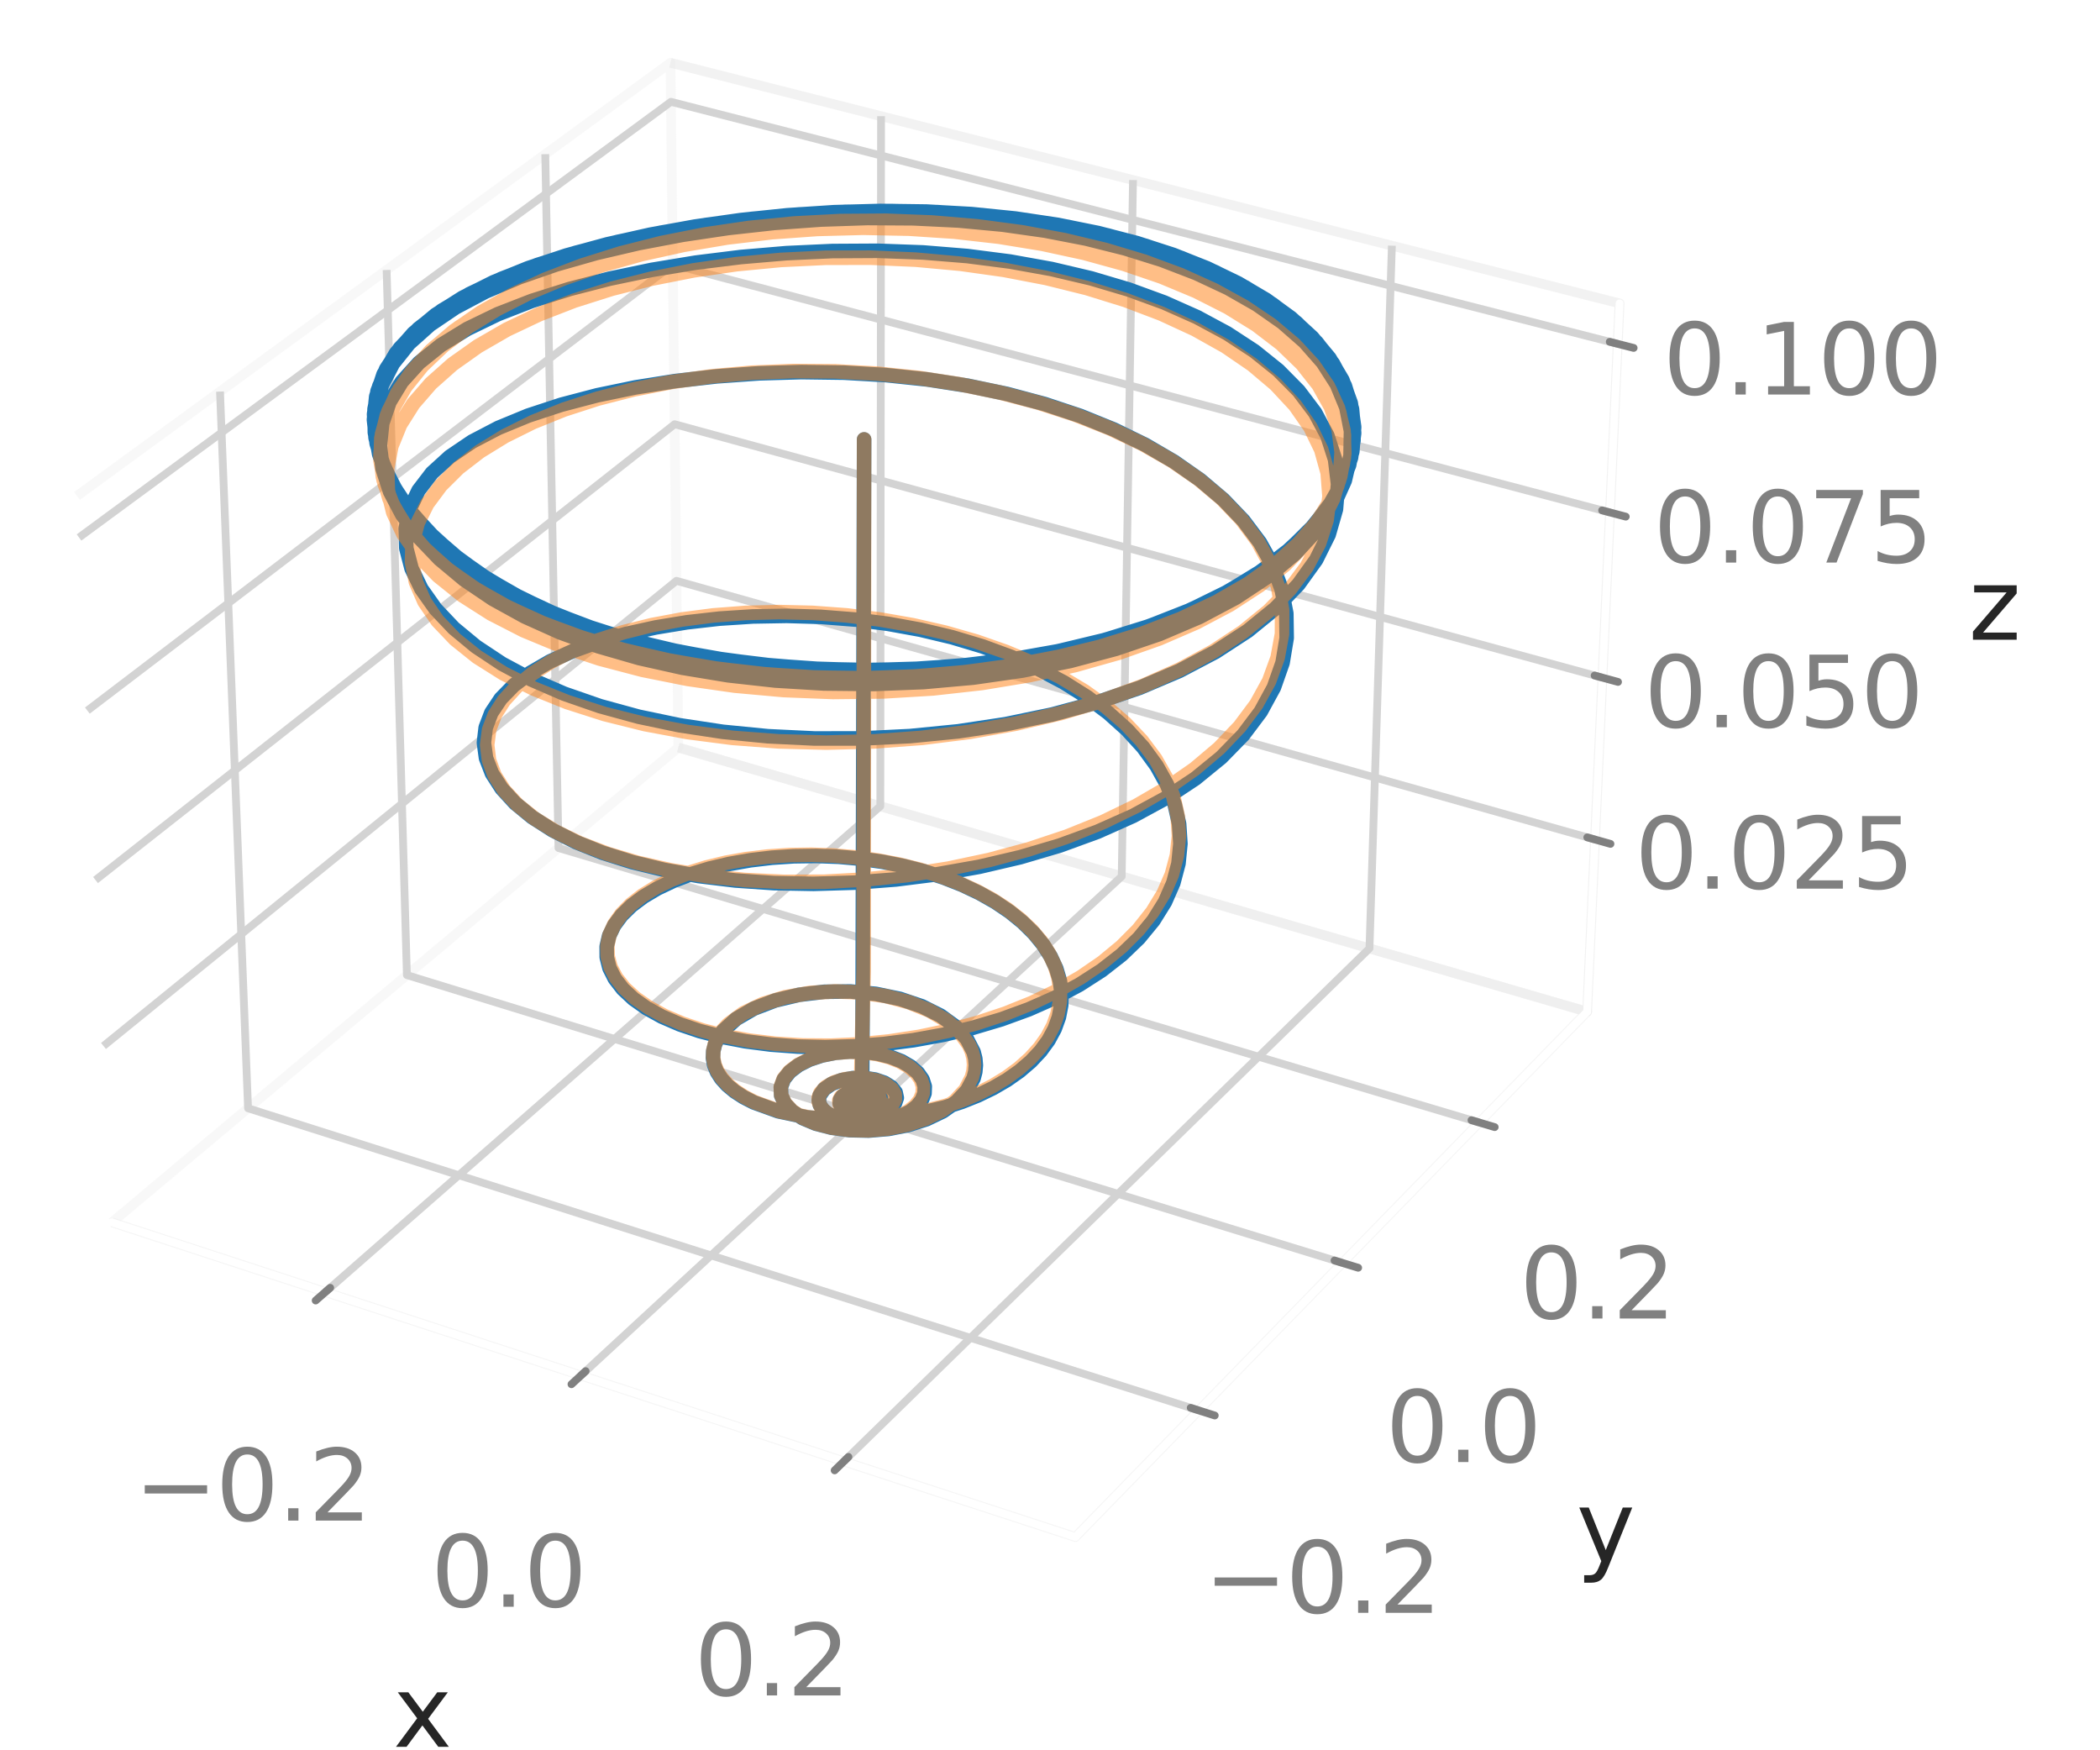 <?xml version="1.0" encoding="utf-8" standalone="no"?>
<!DOCTYPE svg PUBLIC "-//W3C//DTD SVG 1.1//EN"
  "http://www.w3.org/Graphics/SVG/1.1/DTD/svg11.dtd">
<svg xmlns:xlink="http://www.w3.org/1999/xlink" width="216pt" height="180pt" viewBox="0 0 216 180" xmlns="http://www.w3.org/2000/svg" version="1.1">
 <defs>
  <style type="text/css">*{stroke-linejoin: round; stroke-linecap: butt}</style>
 </defs>
 <g id="figure_1">
  <g id="patch_1">
   <path d="M 0 180 
L 216 180 
L 216 0 
L 0 0 
z
" style="fill: #ffffff"/>
  </g>
  <g id="patch_2">
   <path d="M -1 169.2 
L 174.6 169.2 
L 174.6 -1 
" style="fill: none"/>
  </g>
  <g id="pane3d_1">
   <g id="patch_3">
    <path d="M 11.519 125.705 
L 69.772 76.877 
L 68.963 6.457 
L 7.922 51.001 
" style="fill: none; opacity: 0.5; stroke: #f2f2f2; stroke-linejoin: miter"/>
   </g>
  </g>
  <g id="pane3d_2">
   <g id="patch_4">
    <path d="M 69.772 76.877 
L 163.248 104.046 
L 166.584 31.201 
L 68.963 6.457 
" style="fill: none; opacity: 0.5; stroke: #e6e6e6; stroke-linejoin: miter"/>
   </g>
  </g>
  <g id="pane3d_3">
   <g id="patch_5">
    <path d="M 11.519 125.705 
L 110.608 158.068 
L 163.248 104.046 
L 69.772 76.877 
" style="fill: none; opacity: 0.5; stroke: #ececec; stroke-linejoin: miter"/>
   </g>
  </g>
  <g id="axis3d_1">
   <g id="line2d_1">
    <path d="M 11.519 125.705 
L 110.608 158.068 
" style="fill: none; stroke: #ffffff; stroke-width: 0.8; stroke-linecap: round"/>
   </g>
   <g id="text_1">
    <!-- x -->
    <g style="fill: #262626" transform="translate(40.438 179.641) scale(0.1 -0.1)">
     <defs>
      <path id="DejaVuSans-78" d="M 3513 3500 
L 2247 1797 
L 3578 0 
L 2900 0 
L 1881 1375 
L 863 0 
L 184 0 
L 1544 1831 
L 300 3500 
L 978 3500 
L 1906 2253 
L 2834 3500 
L 3513 3500 
z
" transform="scale(0.016)"/>
     </defs>
     <use xlink:href="#DejaVuSans-78"/>
    </g>
   </g>
   <g id="Line3DCollection_1">
    <path d="M 33.466 132.873 
L 90.547 82.915 
L 90.623 11.947 
" style="fill: none; stroke: #d3d3d3; stroke-width: 0.8"/>
    <path d="M 59.752 141.458 
L 115.376 90.132 
L 116.537 18.515 
" style="fill: none; stroke: #d3d3d3; stroke-width: 0.8"/>
    <path d="M 86.795 150.291 
L 140.86 97.539 
L 143.165 25.265 
" style="fill: none; stroke: #d3d3d3; stroke-width: 0.8"/>
   </g>
   <g id="xtick_1">
    <g id="line2d_2">
     <path d="M 88.784 78.616 
" clip-path="url(#p6e17f93253)" style="fill: none; stroke: #d3d3d3; stroke-width: 0.8; stroke-linecap: round"/>
    </g>
    <g id="line2d_3">
     <path d="M 33.964 132.438 
L 32.469 133.746 
" style="fill: none; stroke: #808080; stroke-width: 0.8; stroke-linecap: round"/>
    </g>
    <g id="text_2">
     <!-- −0.2 -->
     <g style="fill: #808080" transform="translate(13.806 156.379) scale(0.1 -0.1)">
      <defs>
       <path id="DejaVuSans-2212" d="M 678 2272 
L 4684 2272 
L 4684 1741 
L 678 1741 
L 678 2272 
z
" transform="scale(0.016)"/>
       <path id="DejaVuSans-30" d="M 2034 4250 
Q 1547 4250 1301 3770 
Q 1056 3291 1056 2328 
Q 1056 1369 1301 889 
Q 1547 409 2034 409 
Q 2525 409 2770 889 
Q 3016 1369 3016 2328 
Q 3016 3291 2770 3770 
Q 2525 4250 2034 4250 
z
M 2034 4750 
Q 2819 4750 3233 4129 
Q 3647 3509 3647 2328 
Q 3647 1150 3233 529 
Q 2819 -91 2034 -91 
Q 1250 -91 836 529 
Q 422 1150 422 2328 
Q 422 3509 836 4129 
Q 1250 4750 2034 4750 
z
" transform="scale(0.016)"/>
       <path id="DejaVuSans-2e" d="M 684 794 
L 1344 794 
L 1344 0 
L 684 0 
L 684 794 
z
" transform="scale(0.016)"/>
       <path id="DejaVuSans-32" d="M 1228 531 
L 3431 531 
L 3431 0 
L 469 0 
L 469 531 
Q 828 903 1448 1529 
Q 2069 2156 2228 2338 
Q 2531 2678 2651 2914 
Q 2772 3150 2772 3378 
Q 2772 3750 2511 3984 
Q 2250 4219 1831 4219 
Q 1534 4219 1204 4116 
Q 875 4013 500 3803 
L 500 4441 
Q 881 4594 1212 4672 
Q 1544 4750 1819 4750 
Q 2544 4750 2975 4387 
Q 3406 4025 3406 3419 
Q 3406 3131 3298 2873 
Q 3191 2616 2906 2266 
Q 2828 2175 2409 1742 
Q 1991 1309 1228 531 
z
" transform="scale(0.016)"/>
      </defs>
      <use xlink:href="#DejaVuSans-2212"/>
      <use xlink:href="#DejaVuSans-30" x="83.789"/>
      <use xlink:href="#DejaVuSans-2e" x="147.412"/>
      <use xlink:href="#DejaVuSans-32" x="179.199"/>
     </g>
    </g>
   </g>
   <g id="xtick_2">
    <g id="line2d_4">
     <path d="M 88.784 78.616 
" clip-path="url(#p6e17f93253)" style="fill: none; stroke: #d3d3d3; stroke-width: 0.8; stroke-linecap: round"/>
    </g>
    <g id="line2d_5">
     <path d="M 60.238 141.01 
L 58.78 142.356 
" style="fill: none; stroke: #808080; stroke-width: 0.8; stroke-linecap: round"/>
    </g>
    <g id="text_3">
     <!-- 0.0 -->
     <g style="fill: #808080" transform="translate(44.326 165.241) scale(0.1 -0.1)">
      <use xlink:href="#DejaVuSans-30"/>
      <use xlink:href="#DejaVuSans-2e" x="63.623"/>
      <use xlink:href="#DejaVuSans-30" x="95.41"/>
     </g>
    </g>
   </g>
   <g id="xtick_3">
    <g id="line2d_6">
     <path d="M 88.784 78.616 
" clip-path="url(#p6e17f93253)" style="fill: none; stroke: #d3d3d3; stroke-width: 0.8; stroke-linecap: round"/>
    </g>
    <g id="line2d_7">
     <path d="M 87.268 149.83 
L 85.849 151.214 
" style="fill: none; stroke: #808080; stroke-width: 0.8; stroke-linecap: round"/>
    </g>
    <g id="text_4">
     <!-- 0.2 -->
     <g style="fill: #808080" transform="translate(71.418 174.359) scale(0.1 -0.1)">
      <use xlink:href="#DejaVuSans-30"/>
      <use xlink:href="#DejaVuSans-2e" x="63.623"/>
      <use xlink:href="#DejaVuSans-32" x="95.41"/>
     </g>
    </g>
   </g>
  </g>
  <g id="axis3d_2">
   <g id="line2d_8">
    <path d="M 163.248 104.046 
L 110.608 158.068 
" style="fill: none; stroke: #ffffff; stroke-width: 0.8; stroke-linecap: round"/>
   </g>
   <g id="text_5">
    <!-- y -->
    <g style="fill: #262626" transform="translate(162.134 160.636) scale(0.1 -0.1)">
     <defs>
      <path id="DejaVuSans-79" d="M 2059 -325 
Q 1816 -950 1584 -1140 
Q 1353 -1331 966 -1331 
L 506 -1331 
L 506 -850 
L 844 -850 
Q 1081 -850 1212 -737 
Q 1344 -625 1503 -206 
L 1606 56 
L 191 3500 
L 800 3500 
L 1894 763 
L 2988 3500 
L 3597 3500 
L 2059 -325 
z
" transform="scale(0.016)"/>
     </defs>
     <use xlink:href="#DejaVuSans-79"/>
    </g>
   </g>
   <g id="Line3DCollection_2">
    <path d="M 22.629 40.269 
L 25.514 113.975 
L 123.297 145.046 
" style="fill: none; stroke: #d3d3d3; stroke-width: 0.8"/>
    <path d="M 39.765 27.764 
L 41.853 100.279 
L 138.077 129.878 
" style="fill: none; stroke: #d3d3d3; stroke-width: 0.8"/>
    <path d="M 56.084 15.855 
L 57.446 87.209 
L 152.147 115.438 
" style="fill: none; stroke: #d3d3d3; stroke-width: 0.8"/>
   </g>
   <g id="xtick_4">
    <g id="line2d_9">
     <path d="M 88.784 78.616 
" clip-path="url(#p6e17f93253)" style="fill: none; stroke: #d3d3d3; stroke-width: 0.8; stroke-linecap: round"/>
    </g>
    <g id="line2d_10">
     <path d="M 122.473 144.784 
L 124.946 145.57 
" style="fill: none; stroke: #808080; stroke-width: 0.8; stroke-linecap: round"/>
    </g>
    <g id="text_6">
     <!-- −0.2 -->
     <g style="fill: #808080" transform="translate(123.857 165.864) scale(0.1 -0.1)">
      <use xlink:href="#DejaVuSans-2212"/>
      <use xlink:href="#DejaVuSans-30" x="83.789"/>
      <use xlink:href="#DejaVuSans-2e" x="147.412"/>
      <use xlink:href="#DejaVuSans-32" x="179.199"/>
     </g>
    </g>
   </g>
   <g id="xtick_5">
    <g id="line2d_11">
     <path d="M 88.784 78.616 
" clip-path="url(#p6e17f93253)" style="fill: none; stroke: #d3d3d3; stroke-width: 0.8; stroke-linecap: round"/>
    </g>
    <g id="line2d_12">
     <path d="M 137.267 129.629 
L 139.697 130.376 
" style="fill: none; stroke: #808080; stroke-width: 0.8; stroke-linecap: round"/>
    </g>
    <g id="text_7">
     <!-- 0.0 -->
     <g style="fill: #808080" transform="translate(142.527 150.358) scale(0.1 -0.1)">
      <use xlink:href="#DejaVuSans-30"/>
      <use xlink:href="#DejaVuSans-2e" x="63.623"/>
      <use xlink:href="#DejaVuSans-30" x="95.41"/>
     </g>
    </g>
   </g>
   <g id="xtick_6">
    <g id="line2d_13">
     <path d="M 88.784 78.616 
" clip-path="url(#p6e17f93253)" style="fill: none; stroke: #d3d3d3; stroke-width: 0.8; stroke-linecap: round"/>
    </g>
    <g id="line2d_14">
     <path d="M 151.352 115.201 
L 153.74 115.913 
" style="fill: none; stroke: #808080; stroke-width: 0.8; stroke-linecap: round"/>
    </g>
    <g id="text_8">
     <!-- 0.2 -->
     <g style="fill: #808080" transform="translate(156.312 135.596) scale(0.1 -0.1)">
      <use xlink:href="#DejaVuSans-30"/>
      <use xlink:href="#DejaVuSans-2e" x="63.623"/>
      <use xlink:href="#DejaVuSans-32" x="95.41"/>
     </g>
    </g>
   </g>
  </g>
  <g id="axis3d_3">
   <g id="line2d_15">
    <path d="M 163.248 104.046 
L 166.584 31.201 
" style="fill: none; stroke: #ffffff; stroke-width: 0.8; stroke-linecap: round"/>
   </g>
   <g id="text_9">
    <!-- z -->
    <g style="fill: #262626" transform="translate(202.495 65.79) scale(0.1 -0.1)">
     <defs>
      <path id="DejaVuSans-7a" d="M 353 3500 
L 3084 3500 
L 3084 2975 
L 922 459 
L 3084 459 
L 3084 0 
L 275 0 
L 275 525 
L 2438 3041 
L 353 3041 
L 353 3500 
z
" transform="scale(0.016)"/>
     </defs>
     <use xlink:href="#DejaVuSans-7a"/>
    </g>
   </g>
   <g id="Line3DCollection_3">
    <path d="M 164.059 86.338 
L 69.575 59.731 
L 10.646 107.569 
" style="fill: none; stroke: #d3d3d3; stroke-width: 0.8"/>
    <path d="M 164.821 69.69 
L 69.39 43.627 
L 9.824 90.504 
" style="fill: none; stroke: #d3d3d3; stroke-width: 0.8"/>
    <path d="M 165.599 52.701 
L 69.201 27.211 
L 8.985 73.077 
" style="fill: none; stroke: #d3d3d3; stroke-width: 0.8"/>
    <path d="M 166.393 35.362 
L 69.009 10.471 
L 8.128 55.275 
" style="fill: none; stroke: #d3d3d3; stroke-width: 0.8"/>
   </g>
   <g id="xtick_7">
    <g id="line2d_16">
     <path d="M 88.784 78.616 
" style="fill: none; stroke: #d3d3d3; stroke-width: 0.8; stroke-linecap: round"/>
    </g>
    <g id="line2d_17">
     <path d="M 163.265 86.115 
L 165.647 86.785 
" style="fill: none; stroke: #808080; stroke-width: 0.8; stroke-linecap: round"/>
    </g>
    <g id="text_10">
     <!-- 0.025 -->
     <g style="fill: #808080" transform="translate(168.159 91.388) scale(0.1 -0.1)">
      <defs>
       <path id="DejaVuSans-35" d="M 691 4666 
L 3169 4666 
L 3169 4134 
L 1269 4134 
L 1269 2991 
Q 1406 3038 1543 3061 
Q 1681 3084 1819 3084 
Q 2600 3084 3056 2656 
Q 3513 2228 3513 1497 
Q 3513 744 3044 326 
Q 2575 -91 1722 -91 
Q 1428 -91 1123 -41 
Q 819 9 494 109 
L 494 744 
Q 775 591 1075 516 
Q 1375 441 1709 441 
Q 2250 441 2565 725 
Q 2881 1009 2881 1497 
Q 2881 1984 2565 2268 
Q 2250 2553 1709 2553 
Q 1456 2553 1204 2497 
Q 953 2441 691 2322 
L 691 4666 
z
" transform="scale(0.016)"/>
      </defs>
      <use xlink:href="#DejaVuSans-30"/>
      <use xlink:href="#DejaVuSans-2e" x="63.623"/>
      <use xlink:href="#DejaVuSans-30" x="95.41"/>
      <use xlink:href="#DejaVuSans-32" x="159.033"/>
      <use xlink:href="#DejaVuSans-35" x="222.656"/>
     </g>
    </g>
   </g>
   <g id="xtick_8">
    <g id="line2d_18">
     <path d="M 88.784 78.616 
" style="fill: none; stroke: #d3d3d3; stroke-width: 0.8; stroke-linecap: round"/>
    </g>
    <g id="line2d_19">
     <path d="M 164.019 69.471 
L 166.426 70.129 
" style="fill: none; stroke: #808080; stroke-width: 0.8; stroke-linecap: round"/>
    </g>
    <g id="text_11">
     <!-- 0.050 -->
     <g style="fill: #808080" transform="translate(169.104 74.791) scale(0.1 -0.1)">
      <use xlink:href="#DejaVuSans-30"/>
      <use xlink:href="#DejaVuSans-2e" x="63.623"/>
      <use xlink:href="#DejaVuSans-30" x="95.41"/>
      <use xlink:href="#DejaVuSans-35" x="159.033"/>
      <use xlink:href="#DejaVuSans-30" x="222.656"/>
     </g>
    </g>
   </g>
   <g id="xtick_9">
    <g id="line2d_20">
     <path d="M 88.784 78.616 
" style="fill: none; stroke: #d3d3d3; stroke-width: 0.8; stroke-linecap: round"/>
    </g>
    <g id="line2d_21">
     <path d="M 164.789 52.487 
L 167.221 53.131 
" style="fill: none; stroke: #808080; stroke-width: 0.8; stroke-linecap: round"/>
    </g>
    <g id="text_12">
     <!-- 0.075 -->
     <g style="fill: #808080" transform="translate(170.068 57.856) scale(0.1 -0.1)">
      <defs>
       <path id="DejaVuSans-37" d="M 525 4666 
L 3525 4666 
L 3525 4397 
L 1831 0 
L 1172 0 
L 2766 4134 
L 525 4134 
L 525 4666 
z
" transform="scale(0.016)"/>
      </defs>
      <use xlink:href="#DejaVuSans-30"/>
      <use xlink:href="#DejaVuSans-2e" x="63.623"/>
      <use xlink:href="#DejaVuSans-30" x="95.41"/>
      <use xlink:href="#DejaVuSans-37" x="159.033"/>
      <use xlink:href="#DejaVuSans-35" x="222.656"/>
     </g>
    </g>
   </g>
   <g id="xtick_10">
    <g id="line2d_22">
     <path d="M 88.784 78.616 
" style="fill: none; stroke: #d3d3d3; stroke-width: 0.8; stroke-linecap: round"/>
    </g>
    <g id="line2d_23">
     <path d="M 165.574 35.152 
L 168.033 35.781 
" style="fill: none; stroke: #808080; stroke-width: 0.8; stroke-linecap: round"/>
    </g>
    <g id="text_13">
     <!-- 0.100 -->
     <g style="fill: #808080" transform="translate(171.051 40.573) scale(0.1 -0.1)">
      <defs>
       <path id="DejaVuSans-31" d="M 794 531 
L 1825 531 
L 1825 4091 
L 703 3866 
L 703 4441 
L 1819 4666 
L 2450 4666 
L 2450 531 
L 3481 531 
L 3481 0 
L 794 0 
L 794 531 
z
" transform="scale(0.016)"/>
      </defs>
      <use xlink:href="#DejaVuSans-30"/>
      <use xlink:href="#DejaVuSans-2e" x="63.623"/>
      <use xlink:href="#DejaVuSans-31" x="95.41"/>
      <use xlink:href="#DejaVuSans-30" x="159.033"/>
      <use xlink:href="#DejaVuSans-30" x="222.656"/>
     </g>
    </g>
   </g>
  </g>
  <g id="axes_1">
   <g id="line2d_24">
    <path d="M 88.88 45.189 
L 88.731 102.664 
L 88.681 110.641 
L 88.895 112.081 
L 89.012 112.924 
L 88.5 113.189 
L 88.496 113.38 
L 88.726 113.518 
L 89.122 113.51 
L 89.369 113.322 
L 89.3 113.13 
L 88.993 113.001 
L 88.51 113.023 
L 88.17 113.239 
L 88.166 113.466 
L 88.418 113.662 
L 88.948 113.751 
L 89.508 113.626 
L 89.798 113.37 
L 89.8 113.107 
L 89.556 112.867 
L 88.998 112.697 
L 88.315 112.727 
L 87.745 112.972 
L 87.524 113.293 
L 87.576 113.576 
L 87.845 113.833 
L 88.44 114.049 
L 89.204 114.085 
L 89.956 113.912 
L 90.499 113.551 
L 90.671 113.174 
L 90.613 112.875 
L 90.279 112.505 
L 89.681 112.225 
L 88.898 112.088 
L 88.043 112.126 
L 87.251 112.347 
L 86.656 112.726 
L 86.411 113.085 
L 86.377 113.475 
L 86.571 113.86 
L 86.989 114.205 
L 87.606 114.473 
L 88.659 114.66 
L 89.829 114.609 
L 90.933 114.306 
L 91.603 113.928 
L 92.056 113.449 
L 92.24 112.905 
L 92.12 112.341 
L 91.692 111.807 
L 90.977 111.353 
L 90.023 111.024 
L 88.904 110.856 
L 87.712 110.873 
L 86.551 111.082 
L 85.529 111.473 
L 84.752 112.019 
L 84.305 112.676 
L 84.223 113.148 
L 84.328 113.625 
L 84.623 114.087 
L 85.105 114.514 
L 86.148 115.045 
L 87.509 115.392 
L 89.078 115.51 
L 90.722 115.368 
L 92.289 114.961 
L 93.628 114.306 
L 94.324 113.751 
L 94.821 113.122 
L 95.092 112.439 
L 95.118 111.728 
L 94.89 111.015 
L 94.407 110.327 
L 93.681 109.693 
L 92.733 109.139 
L 91.59 108.688 
L 90.293 108.362 
L 88.886 108.177 
L 87.421 108.144 
L 85.954 108.268 
L 84.544 108.548 
L 83.251 108.977 
L 82.132 109.541 
L 81.24 110.219 
L 80.623 110.986 
L 80.318 111.811 
L 80.35 112.66 
L 80.734 113.497 
L 81.469 114.284 
L 82.539 114.983 
L 83.914 115.56 
L 85.55 115.983 
L 87.389 116.227 
L 89.363 116.27 
L 91.394 116.099 
L 93.398 115.709 
L 95.289 115.102 
L 96.982 114.292 
L 98.398 113.298 
L 99.47 112.151 
L 100.141 110.888 
L 100.313 110.226 
L 100.372 109.551 
L 100.315 108.87 
L 100.142 108.189 
L 99.447 106.851 
L 98.303 105.589 
L 96.742 104.452 
L 94.81 103.484 
L 92.57 102.727 
L 90.097 102.212 
L 87.477 101.963 
L 84.806 101.994 
L 82.189 102.306 
L 79.732 102.89 
L 77.543 103.727 
L 75.724 104.783 
L 74.368 106.017 
L 73.888 106.685 
L 73.551 107.377 
L 73.364 108.087 
L 73.331 108.805 
L 73.456 109.523 
L 73.742 110.233 
L 74.188 110.927 
L 74.792 111.596 
L 75.553 112.232 
L 76.465 112.826 
L 77.521 113.37 
L 80.037 114.281 
L 83.019 114.91 
L 86.361 115.213 
L 89.938 115.155 
L 93.606 114.713 
L 97.208 113.878 
L 98.934 113.314 
L 100.583 112.656 
L 102.135 111.906 
L 103.573 111.07 
L 104.878 110.152 
L 106.034 109.16 
L 107.027 108.101 
L 107.845 106.983 
L 108.477 105.816 
L 108.914 104.61 
L 109.152 103.375 
L 109.187 102.123 
L 109.017 100.863 
L 108.643 99.607 
L 108.068 98.367 
L 107.296 97.153 
L 106.334 95.977 
L 105.188 94.848 
L 103.869 93.777 
L 102.386 92.774 
L 100.751 91.848 
L 98.977 91.007 
L 97.077 90.258 
L 95.067 89.61 
L 92.962 89.066 
L 90.78 88.633 
L 88.539 88.314 
L 86.259 88.111 
L 83.96 88.026 
L 81.664 88.059 
L 79.393 88.208 
L 77.171 88.472 
L 75.021 88.848 
L 72.967 89.331 
L 71.034 89.916 
L 69.244 90.598 
L 67.62 91.368 
L 66.183 92.219 
L 64.952 93.142 
L 63.945 94.127 
L 63.176 95.162 
L 62.658 96.236 
L 62.401 97.335 
L 62.409 98.446 
L 62.689 99.555 
L 63.24 100.647 
L 64.06 101.707 
L 65.145 102.72 
L 66.489 103.672 
L 68.08 104.551 
L 69.909 105.343 
L 71.96 106.036 
L 74.218 106.62 
L 76.663 107.086 
L 79.276 107.425 
L 82.034 107.629 
L 84.91 107.691 
L 87.877 107.606 
L 90.907 107.368 
L 93.966 106.974 
L 97.022 106.421 
L 100.04 105.707 
L 102.984 104.832 
L 105.818 103.799 
L 108.507 102.611 
L 111.015 101.275 
L 113.31 99.8 
L 115.363 98.197 
L 117.147 96.48 
L 118.639 94.664 
L 119.822 92.767 
L 120.683 90.807 
L 121.214 88.801 
L 121.413 86.77 
L 121.279 84.732 
L 120.819 82.704 
L 120.041 80.705 
L 118.955 78.751 
L 117.575 76.857 
L 115.916 75.04 
L 113.993 73.313 
L 111.824 71.689 
L 109.425 70.182 
L 106.816 68.803 
L 104.015 67.563 
L 101.042 66.471 
L 97.92 65.534 
L 94.67 64.76 
L 91.316 64.151 
L 87.886 63.711 
L 84.408 63.439 
L 80.912 63.336 
L 77.431 63.397 
L 74 63.62 
L 70.656 63.999 
L 67.437 64.529 
L 64.382 65.202 
L 61.529 66.014 
L 58.915 66.956 
L 56.575 68.02 
L 54.541 69.199 
L 52.842 70.482 
L 51.501 71.857 
L 50.535 73.31 
L 49.958 74.825 
L 49.776 76.383 
L 49.991 77.962 
L 50.602 79.54 
L 51.602 81.094 
L 52.981 82.6 
L 54.726 84.034 
L 56.821 85.376 
L 59.25 86.606 
L 61.993 87.706 
L 65.028 88.662 
L 68.332 89.462 
L 71.878 90.094 
L 75.64 90.549 
L 79.584 90.819 
L 83.677 90.896 
L 87.881 90.773 
L 92.155 90.443 
L 96.453 89.901 
L 100.728 89.141 
L 104.927 88.16 
L 109 86.958 
L 112.891 85.538 
L 116.547 83.908 
L 119.918 82.079 
L 122.954 80.068 
L 125.615 77.896 
L 127.865 75.591 
L 129.677 73.179 
L 131.032 70.692 
L 131.921 68.16 
L 132.343 65.613 
L 132.305 63.079 
L 131.821 60.583 
L 130.909 58.148 
L 129.592 55.792 
L 127.894 53.532 
L 125.84 51.385 
L 123.456 49.363 
L 120.766 47.479 
L 117.795 45.744 
L 114.567 44.171 
L 111.105 42.768 
L 107.432 41.546 
L 103.573 40.511 
L 99.552 39.669 
L 95.395 39.024 
L 91.133 38.576 
L 86.798 38.324 
L 82.423 38.265 
L 78.048 38.394 
L 73.715 38.704 
L 69.469 39.188 
L 65.357 39.84 
L 61.431 40.652 
L 57.74 41.62 
L 54.333 42.739 
L 51.259 44.005 
L 48.559 45.414 
L 46.272 46.962 
L 44.426 48.642 
L 43.046 50.442 
L 42.144 52.348 
L 41.727 54.339 
L 41.793 56.391 
L 42.335 58.475 
L 43.341 60.56 
L 44.794 62.612 
L 46.675 64.6 
L 48.963 66.492 
L 51.635 68.262 
L 54.669 69.885 
L 58.039 71.344 
L 61.721 72.621 
L 65.687 73.706 
L 69.907 74.588 
L 74.35 75.26 
L 78.981 75.715 
L 83.761 75.945 
L 88.646 75.942 
L 93.59 75.701 
L 98.54 75.213 
L 103.44 74.474 
L 108.23 73.479 
L 112.847 72.23 
L 117.228 70.73 
L 121.31 68.993 
L 125.034 67.035 
L 128.343 64.881 
L 131.193 62.561 
L 133.545 60.112 
L 135.373 57.571 
L 136.663 54.979 
L 137.411 52.373 
L 137.626 49.788 
L 137.323 47.255 
L 136.528 44.799 
L 135.268 42.442 
L 133.576 40.2 
L 131.484 38.085 
L 129.024 36.109 
L 126.226 34.281 
L 123.121 32.61 
L 119.735 31.104 
L 116.093 29.773 
L 112.221 28.624 
L 108.144 27.663 
L 103.886 26.897 
L 99.474 26.329 
L 94.935 25.961 
L 90.302 25.792 
L 85.608 25.818 
L 80.892 26.034 
L 76.196 26.434 
L 71.565 27.009 
L 67.049 27.753 
L 62.702 28.659 
L 58.577 29.722 
L 54.728 30.938 
L 51.21 32.306 
L 48.07 33.824 
L 45.353 35.492 
L 43.096 37.306 
L 41.326 39.261 
L 40.061 41.346 
L 39.311 43.544 
L 39.077 45.832 
L 39.351 48.181 
L 40.12 50.557 
L 41.367 52.924 
L 43.071 55.245 
L 45.209 57.484 
L 47.756 59.609 
L 50.689 61.59 
L 53.981 63.404 
L 57.608 65.033 
L 61.543 66.461 
L 65.757 67.678 
L 70.22 68.676 
L 74.899 69.448 
L 79.757 69.987 
L 84.753 70.288 
L 89.843 70.342 
L 94.977 70.144 
L 100.099 69.687 
L 105.151 68.964 
L 110.069 67.975 
L 114.788 66.72 
L 119.243 65.207 
L 123.367 63.451 
L 127.1 61.472 
L 130.387 59.299 
L 133.181 56.968 
L 135.448 54.516 
L 137.164 51.987 
L 138.318 49.422 
L 138.913 46.86 
L 138.959 44.337 
L 138.48 41.883 
L 137.502 39.521 
L 136.06 37.27 
L 134.186 35.144 
L 131.915 33.155 
L 129.282 31.311 
L 126.317 29.62 
L 123.051 28.09 
L 119.511 26.727 
L 115.723 25.541 
L 111.712 24.536 
L 107.503 23.721 
L 103.12 23.1 
L 98.591 22.676 
L 93.946 22.449 
L 89.215 22.418 
L 84.435 22.578 
L 79.646 22.924 
L 74.889 23.449 
L 70.215 24.146 
L 65.673 25.006 
L 61.317 26.025 
L 57.203 27.197 
L 53.387 28.521 
L 49.92 29.996 
L 46.852 31.622 
L 44.225 33.398 
L 42.073 35.321 
L 40.422 37.385 
L 39.287 39.577 
L 38.674 41.879 
L 38.582 44.266 
L 39 46.706 
L 39.913 49.164 
L 41.302 51.603 
L 43.144 53.985 
L 45.415 56.273 
L 48.092 58.435 
L 51.148 60.443 
L 54.559 62.275 
L 58.297 63.913 
L 62.337 65.343 
L 66.649 66.556 
L 71.202 67.544 
L 75.962 68.301 
L 80.892 68.821 
L 85.95 69.097 
L 91.089 69.123 
L 96.259 68.892 
L 101.402 68.396 
L 106.458 67.633 
L 111.363 66.6 
L 116.052 65.3 
L 120.456 63.743 
L 124.512 61.945 
L 128.16 59.929 
L 131.345 57.727 
L 134.025 55.374 
L 136.166 52.912 
L 137.749 50.383 
L 138.765 47.829 
L 139.22 45.289 
L 139.129 42.796 
L 138.516 40.381 
L 137.411 38.064 
L 135.847 35.864 
L 133.859 33.793 
L 131.483 31.861 
L 128.751 30.076 
L 125.696 28.446 
L 122.346 26.979 
L 118.728 25.681 
L 114.869 24.56 
L 110.793 23.623 
L 106.525 22.875 
L 102.091 22.322 
L 97.517 21.965 
L 92.835 21.805 
L 88.076 21.838 
L 83.277 22.062 
L 78.479 22.469 
L 73.727 23.053 
L 69.069 23.805 
L 64.557 24.719 
L 60.245 25.79 
L 56.191 27.013 
L 52.447 28.388 
L 49.067 29.913 
L 46.097 31.589 
L 43.579 33.415 
L 41.545 35.387 
L 40.016 37.497 
L 39.008 39.733 
L 38.523 42.072 
L 38.557 44.49 
L 39.1 46.952 
L 40.133 49.424 
L 41.638 51.867 
L 43.59 54.243 
L 45.967 56.517 
L 48.742 58.657 
L 51.891 60.636 
L 55.388 62.434 
L 59.206 64.033 
L 63.319 65.421 
L 67.697 66.589 
L 72.309 67.53 
L 77.119 68.238 
L 82.089 68.707 
L 87.175 68.93 
L 92.332 68.9 
L 97.505 68.611 
L 102.637 68.056 
L 107.668 67.232 
L 112.531 66.138 
L 117.161 64.779 
L 121.492 63.165 
L 125.458 61.315 
L 129.002 59.254 
L 132.071 57.015 
L 134.625 54.634 
L 136.634 52.155 
L 138.081 49.618 
L 138.962 47.067 
L 139.283 44.538 
L 139.063 42.065 
L 138.328 39.675 
L 137.107 37.388 
L 135.436 35.222 
L 133.35 33.187 
L 130.883 31.293 
L 128.068 29.549 
L 124.937 27.962 
L 121.519 26.538 
L 117.839 25.285 
L 113.923 24.211 
L 109.797 23.323 
L 105.484 22.625 
L 101.012 22.122 
L 96.408 21.815 
L 91.702 21.704 
L 86.928 21.787 
L 82.124 22.058 
L 77.331 22.511 
L 72.595 23.138 
L 67.966 23.932 
L 63.496 24.887 
L 59.24 25.997 
L 55.253 27.259 
L 51.592 28.671 
L 48.305 30.235 
L 45.44 31.949 
L 43.035 33.812 
L 41.12 35.821 
L 39.715 37.965 
L 38.833 40.229 
L 38.473 42.593 
L 38.631 45.026 
L 39.293 47.497 
L 40.443 49.967 
L 42.057 52.4 
L 44.114 54.757 
L 46.589 57.003 
L 49.457 59.108 
L 52.692 61.048 
L 56.269 62.8 
L 60.162 64.351 
L 64.342 65.689 
L 68.78 66.804 
L 73.442 67.691 
L 78.295 68.343 
L 83.298 68.755 
L 88.406 68.918 
L 93.572 68.828 
L 98.742 68.476 
L 103.856 67.858 
L 108.853 66.97 
L 113.668 65.812 
L 118.232 64.391 
L 122.481 62.72 
L 126.352 60.817 
L 129.787 58.71 
L 132.736 56.434 
L 135.162 54.026 
L 137.038 51.529 
L 138.349 48.986 
L 139.094 46.437 
L 139.284 43.92 
L 138.937 41.465 
L 138.082 39.098 
L 136.75 36.839 
L 134.976 34.704 
L 132.795 32.703 
L 130.242 30.845 
L 127.349 29.138 
L 124.146 27.589 
L 120.662 26.207 
L 116.923 24.997 
L 112.954 23.967 
L 108.781 23.124 
L 104.427 22.473 
L 99.921 22.017 
L 95.289 21.758 
L 90.563 21.695 
L 85.779 21.824 
L 80.973 22.139 
L 76.189 22.635 
L 71.474 23.303 
L 66.877 24.136 
L 62.453 25.129 
L 58.257 26.276 
L 54.343 27.574 
L 50.767 29.023 
L 47.577 30.623 
L 44.819 32.373 
L 42.529 34.272 
L 40.735 36.315 
L 39.455 38.49 
L 38.697 40.78 
L 38.463 43.164 
L 38.743 45.61 
L 39.524 48.084 
L 40.787 50.549 
L 42.51 52.967 
L 44.669 55.301 
L 47.24 57.516 
L 50.199 59.584 
L 53.518 61.48 
L 57.174 63.186 
L 61.138 64.687 
L 65.382 65.972 
L 69.877 67.034 
L 74.589 67.865 
L 79.481 68.46 
L 84.514 68.813 
L 89.641 68.917 
L 94.813 68.764 
L 99.975 68.349 
L 105.067 67.667 
L 105.067 67.667 
" clip-path="url(#p6e17f93253)" style="fill: none; stroke: #1f77b4; stroke-width: 1.5; stroke-linecap: round"/>
   </g>
   <g id="line2d_25">
    <path d="M 88.88 45.189 
L 88.826 99.91 
L 88.602 109.974 
L 88.602 112.654 
L 88.806 113.15 
L 89.011 113.229 
L 89.012 113.197 
L 88.833 113.117 
L 88.474 113.177 
L 88.388 113.363 
L 88.576 113.495 
L 88.994 113.495 
L 89.243 113.312 
L 89.188 113.123 
L 88.899 112.991 
L 88.432 113.003 
L 88.092 113.206 
L 88.077 113.426 
L 88.311 113.621 
L 88.82 113.716 
L 89.367 113.603 
L 89.659 113.358 
L 89.673 113.102 
L 89.447 112.864 
L 88.912 112.69 
L 88.247 112.711 
L 87.684 112.941 
L 87.457 113.252 
L 87.498 113.53 
L 87.749 113.785 
L 88.321 114.004 
L 89.063 114.049 
L 89.802 113.887 
L 90.342 113.539 
L 90.522 113.171 
L 90.422 112.782 
L 90.036 112.432 
L 89.405 112.182 
L 88.613 112.08 
L 87.777 112.154 
L 87.032 112.404 
L 86.508 112.804 
L 86.326 113.169 
L 86.358 113.555 
L 86.614 113.929 
L 87.085 114.252 
L 87.991 114.546 
L 89.1 114.626 
L 90.241 114.459 
L 91.228 114.049 
L 91.759 113.609 
L 92.041 113.09 
L 92.034 112.535 
L 91.722 111.992 
L 91.115 111.51 
L 90.253 111.135 
L 89.198 110.908 
L 88.038 110.855 
L 86.871 110.99 
L 85.806 111.31 
L 84.946 111.796 
L 84.385 112.41 
L 84.213 112.867 
L 84.22 113.339 
L 84.413 113.809 
L 84.794 114.255 
L 85.353 114.658 
L 86.491 115.138 
L 87.912 115.418 
L 89.498 115.457 
L 91.111 115.231 
L 92.6 114.742 
L 93.451 114.282 
L 94.141 113.731 
L 94.636 113.105 
L 94.908 112.428 
L 94.937 111.722 
L 94.713 111.016 
L 94.237 110.335 
L 93.519 109.708 
L 92.578 109.159 
L 91.444 108.712 
L 90.156 108.388 
L 88.76 108.202 
L 87.307 108.165 
L 85.855 108.283 
L 84.462 108.554 
L 83.186 108.973 
L 82.083 109.526 
L 81.208 110.195 
L 80.604 110.953 
L 80.308 111.773 
L 80.347 112.62 
L 80.734 113.457 
L 81.468 114.247 
L 82.534 114.952 
L 83.902 115.534 
L 85.527 115.962 
L 87.353 116.207 
L 89.31 116.247 
L 91.32 116.069 
L 93.302 115.669 
L 95.171 115.05 
L 96.844 114.228 
L 98.243 113.223 
L 99.302 112.069 
L 99.964 110.802 
L 100.133 110.14 
L 100.189 109.468 
L 100.13 108.79 
L 99.954 108.113 
L 99.661 107.443 
L 98.732 106.151 
L 97.363 104.961 
L 95.596 103.92 
L 93.488 103.067 
L 91.111 102.439 
L 88.55 102.061 
L 85.9 101.952 
L 83.262 102.12 
L 80.741 102.561 
L 78.443 103.264 
L 76.47 104.203 
L 74.915 105.343 
L 74.32 105.975 
L 73.859 106.639 
L 73.54 107.329 
L 73.369 108.037 
L 73.351 108.756 
L 73.491 109.476 
L 73.789 110.19 
L 74.247 110.889 
L 74.864 111.564 
L 75.636 112.207 
L 76.56 112.808 
L 77.628 113.359 
L 80.164 114.28 
L 83.16 114.91 
L 86.506 115.2 
L 90.072 115.112 
L 93.712 114.625 
L 97.272 113.734 
L 98.973 113.141 
L 100.596 112.453 
L 102.122 111.674 
L 103.534 110.811 
L 104.815 109.869 
L 105.95 108.855 
L 106.926 107.778 
L 107.729 106.647 
L 108.35 105.471 
L 108.779 104.259 
L 109.011 103.023 
L 109.039 101.772 
L 108.863 100.518 
L 108.481 99.271 
L 107.894 98.042 
L 107.107 96.843 
L 106.124 95.683 
L 104.953 94.572 
L 103.604 93.52 
L 102.087 92.536 
L 100.415 91.629 
L 98.602 90.807 
L 96.665 90.076 
L 94.62 89.443 
L 92.485 88.914 
L 90.28 88.492 
L 88.024 88.181 
L 85.739 87.985 
L 83.446 87.904 
L 81.167 87.939 
L 78.924 88.09 
L 76.739 88.355 
L 74.635 88.731 
L 72.633 89.215 
L 70.755 89.801 
L 69.022 90.483 
L 67.454 91.255 
L 66.07 92.108 
L 64.887 93.032 
L 63.922 94.019 
L 63.189 95.056 
L 62.701 96.131 
L 62.468 97.233 
L 62.499 98.347 
L 62.799 99.459 
L 63.371 100.556 
L 64.216 101.622 
L 65.329 102.643 
L 66.706 103.604 
L 68.338 104.491 
L 70.211 105.289 
L 72.311 105.985 
L 74.619 106.567 
L 77.115 107.023 
L 79.773 107.343 
L 82.568 107.517 
L 85.471 107.538 
L 88.452 107.401 
L 91.479 107.101 
L 94.519 106.635 
L 97.538 106.005 
L 100.503 105.211 
L 103.38 104.258 
L 106.137 103.15 
L 108.742 101.896 
L 111.167 100.504 
L 113.382 98.984 
L 115.362 97.35 
L 117.086 95.615 
L 118.532 93.793 
L 119.685 91.899 
L 120.53 89.951 
L 121.058 87.963 
L 121.263 85.954 
L 121.14 83.941 
L 120.69 81.94 
L 119.916 79.968 
L 118.826 78.041 
L 117.428 76.176 
L 115.736 74.387 
L 113.764 72.688 
L 111.531 71.093 
L 109.057 69.613 
L 106.363 68.261 
L 103.475 67.045 
L 100.418 65.976 
L 97.219 65.06 
L 93.907 64.303 
L 90.512 63.71 
L 87.065 63.286 
L 83.597 63.032 
L 80.14 62.948 
L 76.726 63.034 
L 73.389 63.287 
L 70.159 63.705 
L 67.069 64.282 
L 64.15 65.01 
L 61.432 65.883 
L 58.946 66.89 
L 56.718 68.021 
L 54.776 69.263 
L 53.143 70.602 
L 51.842 72.023 
L 50.892 73.51 
L 50.309 75.045 
L 50.106 76.61 
L 50.294 78.186 
L 50.877 79.752 
L 51.858 81.289 
L 53.234 82.775 
L 54.996 84.19 
L 57.134 85.514 
L 59.631 86.726 
L 62.465 87.808 
L 65.61 88.742 
L 69.035 89.511 
L 72.707 90.101 
L 76.586 90.499 
L 80.633 90.694 
L 84.802 90.679 
L 89.046 90.447 
L 93.32 89.996 
L 97.573 89.326 
L 101.758 88.44 
L 105.827 87.342 
L 109.734 86.042 
L 113.434 84.55 
L 116.886 82.879 
L 120.053 81.044 
L 122.898 79.061 
L 125.392 76.951 
L 127.51 74.731 
L 129.23 72.424 
L 130.536 70.05 
L 131.416 67.633 
L 131.863 65.192 
L 131.876 62.752 
L 131.457 60.333 
L 130.613 57.956 
L 129.354 55.641 
L 127.696 53.407 
L 125.657 51.273 
L 123.259 49.256 
L 120.525 47.37 
L 117.482 45.631 
L 114.161 44.05 
L 110.592 42.64 
L 106.809 41.409 
L 102.845 40.367 
L 98.737 39.52 
L 94.521 38.873 
L 90.235 38.429 
L 85.918 38.191 
L 81.607 38.159 
L 77.341 38.331 
L 73.16 38.706 
L 69.1 39.279 
L 65.201 40.043 
L 61.499 40.991 
L 58.03 42.114 
L 54.829 43.402 
L 51.929 44.842 
L 49.362 46.419 
L 47.156 48.119 
L 45.339 49.925 
L 43.934 51.818 
L 42.961 53.779 
L 42.437 55.786 
L 42.374 57.819 
L 42.779 59.855 
L 43.658 61.869 
L 45.006 63.84 
L 46.818 65.742 
L 49.081 67.553 
L 51.776 69.249 
L 54.881 70.809 
L 58.364 72.21 
L 62.193 73.435 
L 66.327 74.464 
L 70.723 75.284 
L 75.333 75.881 
L 80.106 76.244 
L 84.989 76.367 
L 89.925 76.245 
L 94.859 75.878 
L 99.734 75.267 
L 104.495 74.418 
L 109.087 73.34 
L 113.46 72.042 
L 117.565 70.54 
L 121.358 68.85 
L 124.798 66.989 
L 127.851 64.979 
L 130.487 62.84 
L 132.682 60.596 
L 134.416 58.27 
L 135.676 55.885 
L 136.455 53.467 
L 136.749 51.038 
L 136.562 48.623 
L 135.901 46.243 
L 134.777 43.921 
L 133.207 41.677 
L 131.211 39.531 
L 128.812 37.501 
L 126.037 35.603 
L 122.914 33.854 
L 119.476 32.266 
L 115.755 30.852 
L 111.787 29.622 
L 107.609 28.586 
L 103.259 27.751 
L 98.776 27.122 
L 94.199 26.704 
L 89.569 26.499 
L 84.926 26.508 
L 80.311 26.731 
L 75.765 27.166 
L 71.328 27.808 
L 67.039 28.653 
L 62.938 29.692 
L 59.064 30.919 
L 55.452 32.322 
L 52.139 33.889 
L 49.159 35.608 
L 46.542 37.462 
L 44.318 39.437 
L 42.513 41.513 
L 41.151 43.671 
L 40.25 45.891 
L 39.826 48.15 
L 39.89 50.427 
L 40.449 52.697 
L 41.503 54.936 
L 43.049 57.12 
L 45.076 59.224 
L 47.57 61.224 
L 50.508 63.097 
L 53.864 64.819 
L 57.605 66.371 
L 61.694 67.733 
L 66.086 68.886 
L 70.736 69.817 
L 75.591 70.512 
L 80.597 70.962 
L 85.698 71.162 
L 90.836 71.106 
L 95.951 70.797 
L 100.987 70.237 
L 105.885 69.432 
L 110.59 68.392 
L 115.051 67.13 
L 119.219 65.661 
L 123.051 64.002 
L 126.506 62.173 
L 129.55 60.195 
L 132.156 58.091 
L 134.3 55.883 
L 135.965 53.598 
L 137.139 51.258 
L 137.817 48.889 
L 137.998 46.514 
L 137.687 44.157 
L 136.894 41.841 
L 135.631 39.588 
L 133.919 37.418 
L 131.778 35.351 
L 129.233 33.404 
L 126.312 31.594 
L 123.047 29.937 
L 119.469 28.445 
L 115.615 27.13 
L 111.519 26.003 
L 107.221 25.072 
L 102.759 24.343 
L 98.172 23.823 
L 93.502 23.515 
L 88.788 23.421 
L 84.073 23.542 
L 79.397 23.877 
L 74.8 24.423 
L 70.324 25.176 
L 66.009 26.13 
L 61.894 27.277 
L 58.017 28.61 
L 54.414 30.117 
L 51.122 31.785 
L 48.173 33.602 
L 45.6 35.551 
L 43.43 37.615 
L 41.689 39.778 
L 40.4 42.017 
L 39.581 44.313 
L 39.247 46.644 
L 39.408 48.986 
L 40.069 51.315 
L 41.229 53.607 
L 42.885 55.838 
L 45.024 57.983 
L 47.629 60.017 
L 50.678 61.918 
L 54.142 63.663 
L 57.987 65.23 
L 62.174 66.602 
L 66.658 67.76 
L 71.391 68.691 
L 76.32 69.382 
L 81.39 69.824 
L 86.544 70.012 
L 91.722 69.943 
L 96.866 69.618 
L 101.917 69.041 
L 106.819 68.22 
L 111.515 67.164 
L 115.956 65.886 
L 120.092 64.403 
L 123.88 62.732 
L 127.283 60.893 
L 130.266 58.909 
L 132.802 56.802 
L 134.871 54.595 
L 136.454 52.314 
L 137.543 49.982 
L 138.132 47.625 
L 138.223 45.266 
L 137.821 42.93 
L 136.936 40.638 
L 135.584 38.412 
L 133.783 36.273 
L 131.557 34.24 
L 128.931 32.331 
L 125.933 30.562 
L 122.596 28.947 
L 118.952 27.5 
L 115.037 26.232 
L 110.888 25.153 
L 106.542 24.271 
L 102.039 23.594 
L 97.42 23.125 
L 92.724 22.869 
L 87.992 22.828 
L 83.267 23.001 
L 78.588 23.388 
L 73.997 23.985 
L 69.534 24.788 
L 65.239 25.791 
L 61.152 26.986 
L 57.31 28.364 
L 53.751 29.915 
L 50.508 31.624 
L 47.616 33.479 
L 45.105 35.464 
L 43.003 37.56 
L 41.335 39.751 
L 40.123 42.016 
L 39.386 44.333 
L 39.136 46.68 
L 39.384 49.034 
L 40.133 51.371 
L 41.382 53.667 
L 43.125 55.896 
L 45.35 58.035 
L 48.038 60.059 
L 51.166 61.945 
L 54.705 63.671 
L 58.618 65.216 
L 62.866 66.561 
L 67.404 67.69 
L 72.182 68.589 
L 77.147 69.246 
L 82.243 69.652 
L 87.412 69.803 
L 92.596 69.697 
L 97.736 69.335 
L 102.772 68.721 
L 107.648 67.863 
L 112.31 66.773 
L 116.707 65.464 
L 120.792 63.952 
L 124.521 62.255 
L 127.857 60.394 
L 130.769 58.39 
L 133.229 56.268 
L 135.218 54.05 
L 136.719 51.761 
L 137.723 49.427 
L 138.227 47.07 
L 138.233 44.717 
L 137.747 42.389 
L 136.781 40.109 
L 135.349 37.9 
L 133.473 35.78 
L 131.175 33.77 
L 128.481 31.886 
L 125.421 30.145 
L 122.026 28.56 
L 118.331 27.145 
L 114.371 25.912 
L 110.183 24.868 
L 105.805 24.024 
L 101.277 23.384 
L 96.639 22.954 
L 91.931 22.737 
L 87.195 22.735 
L 82.472 22.947 
L 77.803 23.372 
L 73.228 24.007 
L 68.789 24.847 
L 64.525 25.886 
L 60.475 27.116 
L 56.677 28.526 
L 53.167 30.107 
L 49.98 31.845 
L 47.149 33.725 
L 44.704 35.733 
L 42.673 37.849 
L 41.08 40.056 
L 39.947 42.334 
L 39.291 44.66 
L 39.125 47.012 
L 39.457 49.367 
L 40.291 51.701 
L 41.625 53.99 
L 43.451 56.208 
L 45.756 58.331 
L 48.521 60.335 
L 51.722 62.198 
L 55.327 63.896 
L 59.302 65.411 
L 63.603 66.722 
L 68.186 67.815 
L 73.001 68.675 
L 77.993 69.291 
L 83.107 69.656 
L 88.284 69.765 
L 93.466 69.617 
L 98.594 69.212 
L 103.608 68.558 
L 108.453 67.662 
L 113.075 66.534 
L 117.423 65.19 
L 121.451 63.646 
L 125.118 61.921 
L 128.385 60.035 
L 131.223 58.01 
L 133.605 55.871 
L 135.513 53.64 
L 136.931 51.342 
L 137.851 49.003 
L 138.271 46.646 
L 138.193 44.295 
L 137.625 41.975 
L 136.579 39.706 
L 135.071 37.511 
L 133.121 35.409 
L 130.754 33.419 
L 127.996 31.559 
L 124.877 29.843 
L 121.429 28.287 
L 117.686 26.902 
L 113.685 25.7 
L 109.461 24.691 
L 105.055 23.881 
L 100.505 23.276 
L 95.852 22.883 
L 91.136 22.702 
L 86.399 22.736 
L 81.681 22.985 
L 77.025 23.446 
L 72.47 24.117 
L 68.057 24.991 
L 63.826 26.063 
L 59.815 27.325 
L 56.063 28.765 
L 52.605 30.374 
L 49.475 32.137 
L 46.707 34.041 
L 44.329 36.068 
L 42.37 38.202 
L 40.854 40.422 
L 39.8 42.71 
L 39.225 45.043 
L 39.143 47.397 
L 39.559 49.751 
L 40.477 52.08 
L 41.895 54.358 
L 43.803 56.562 
L 46.187 58.668 
L 49.028 60.65 
L 52.299 62.487 
L 55.969 64.156 
L 60.002 65.638 
L 64.354 66.914 
L 68.98 67.968 
L 73.829 68.788 
L 78.846 69.363 
L 83.974 69.686 
L 89.157 69.751 
L 94.334 69.56 
L 99.447 69.113 
L 104.437 68.418 
L 109.248 67.482 
L 109.248 67.482 
" clip-path="url(#p6e17f93253)" style="fill: none; stroke: #ff7f0e; stroke-opacity: 0.5; stroke-width: 1.5; stroke-linecap: round"/>
   </g>
  </g>
 </g>
 <defs>
  <clipPath id="p6e17f93253">
   <rect x="-1.8" y="-7.2" width="176.4" height="176.4"/>
  </clipPath>
 </defs>
</svg>

